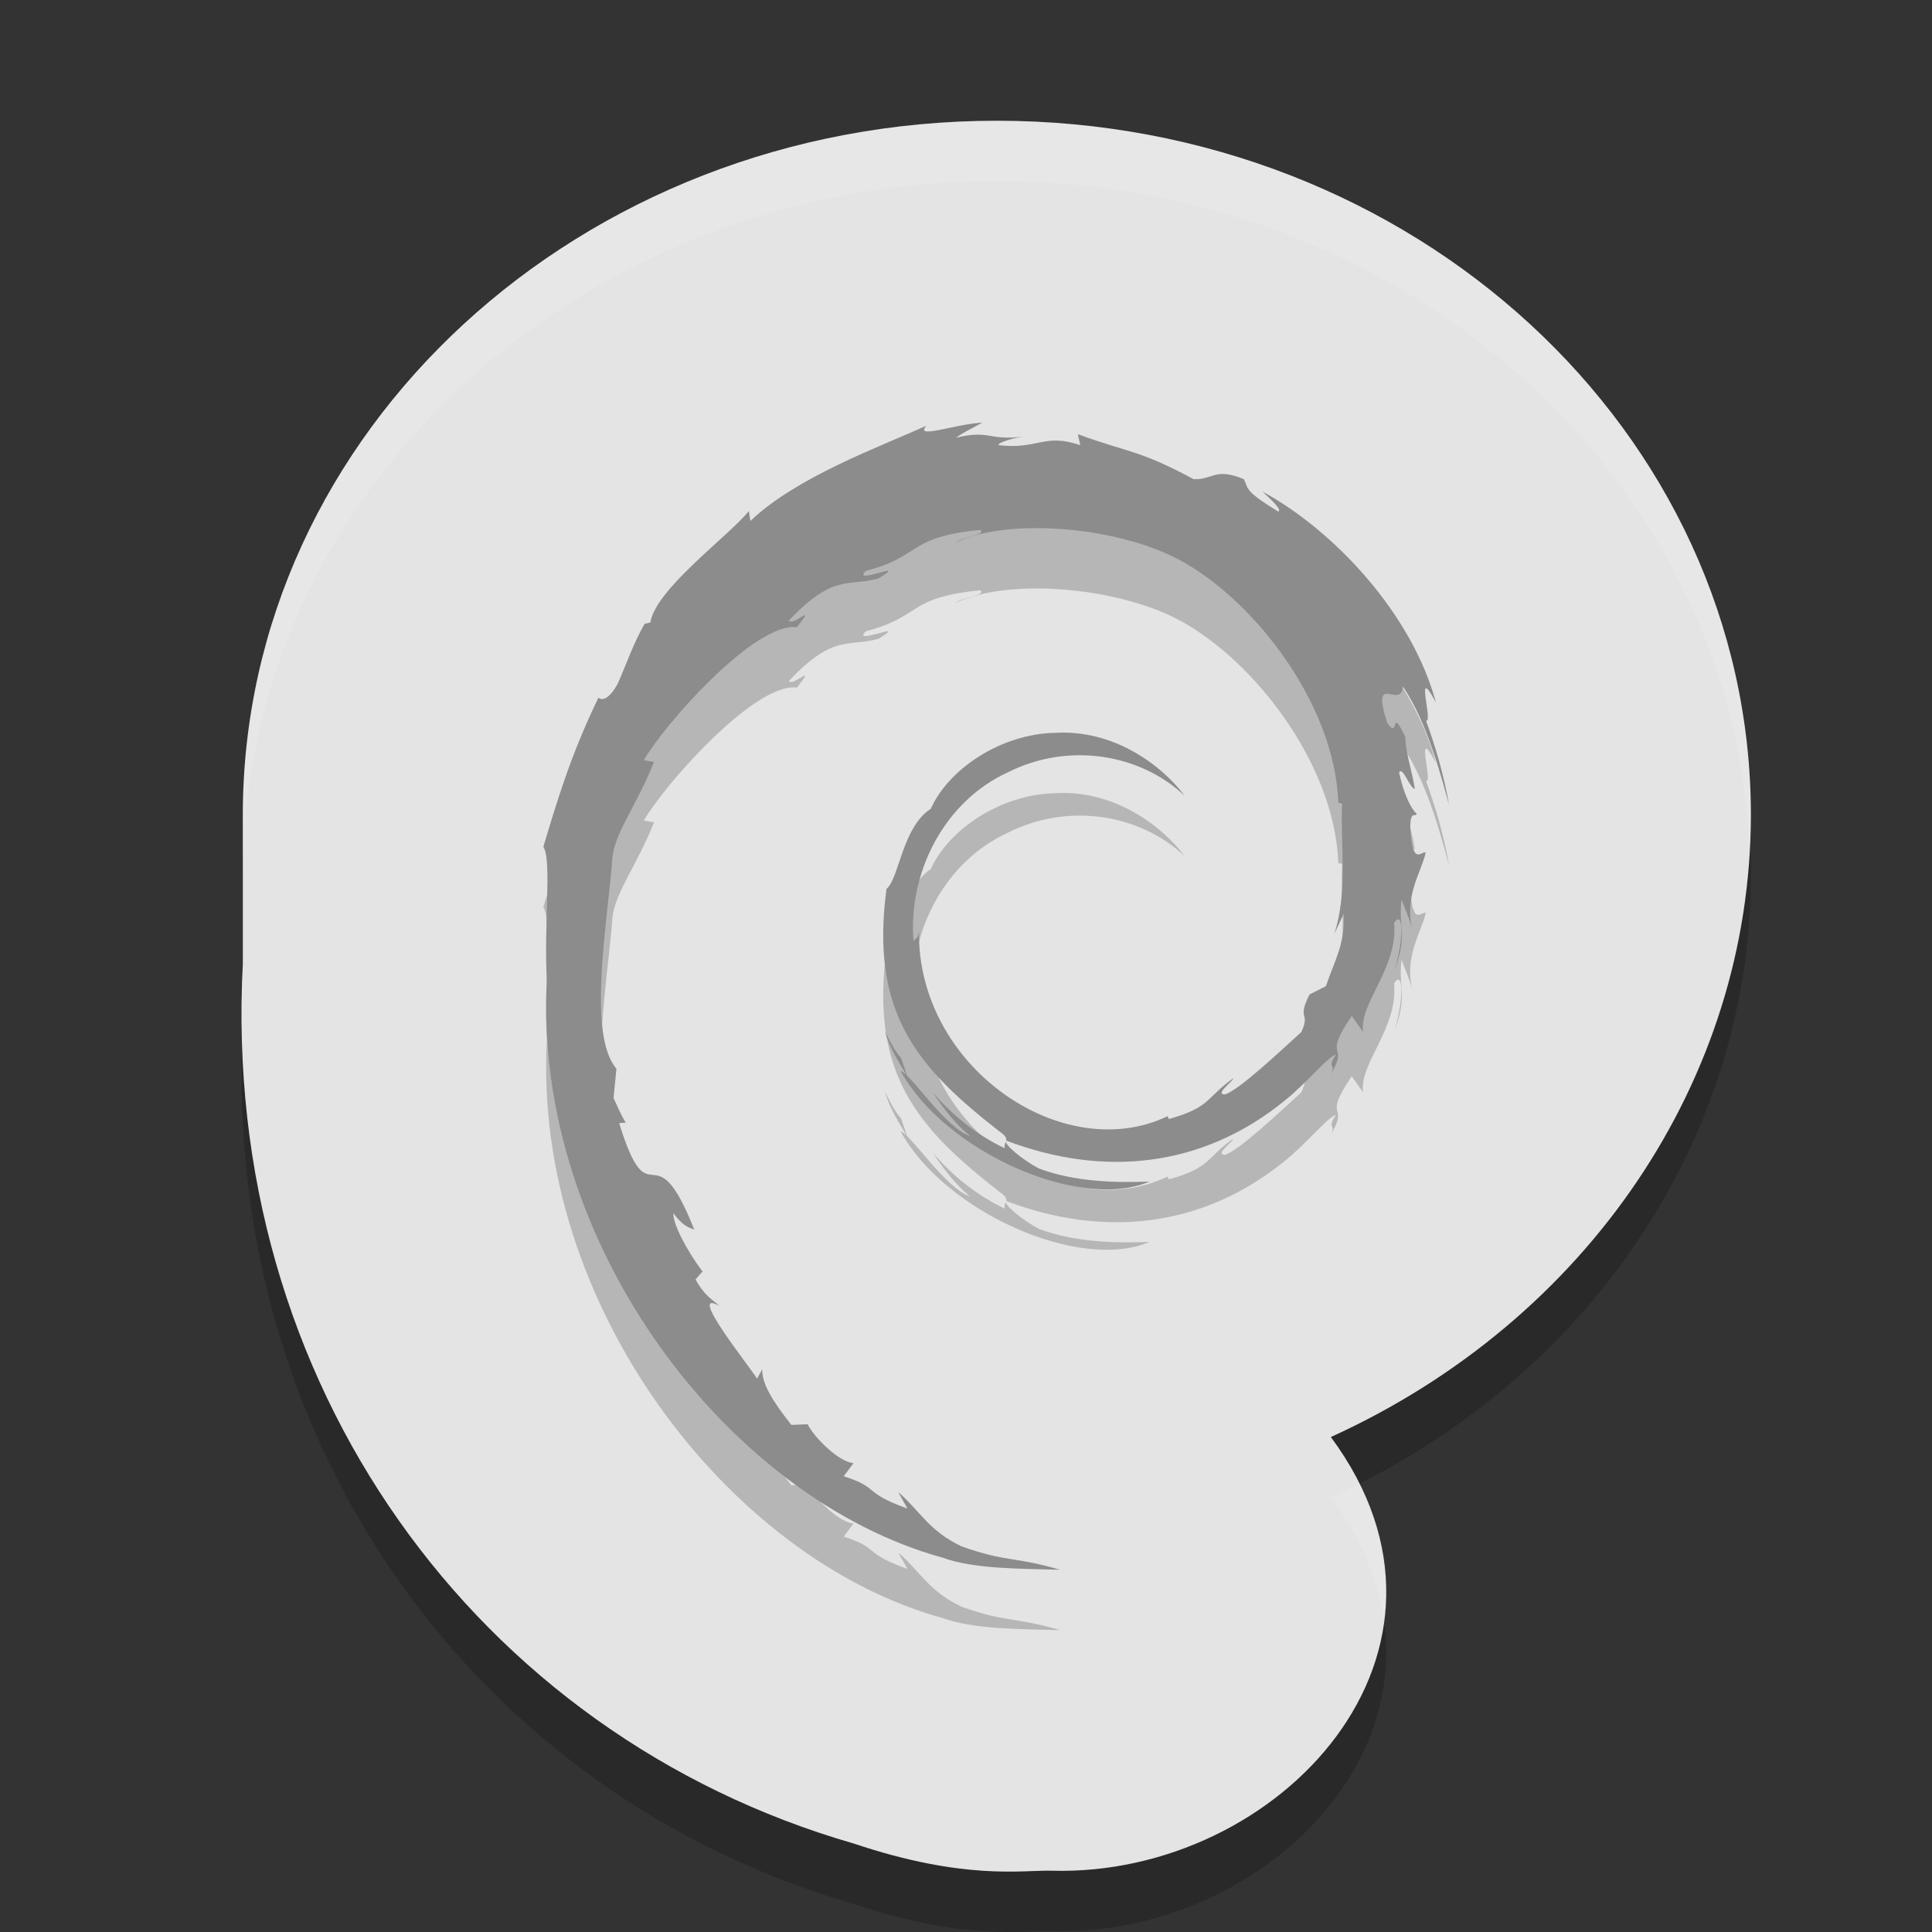 <svg xmlns="http://www.w3.org/2000/svg" width="32" height="32" version="1">
 <rect width="100%" height="100%" fill="#333333" stroke="none"/>
 <path style="opacity:0.2" d="m 16.511,3 c -6.898,0 -12.489,5.149 -12.489,11.5 v 2.473 C 3.657,23.904 7.889,29.732 14.144,31.536 c 1.843,0.617 2.793,0.435 3.278,0.449 3.77,0.104 7.25,-3.638 4.621,-7.183 C 26.301,22.865 28.997,18.872 29,14.5 29,8.149 23.408,3 16.511,3 Z"/>
 <path style="fill:#e4e4e4" d="m 16.511,2 c -6.898,0 -12.489,5.149 -12.489,11.5 v 2.473 C 3.657,22.904 7.889,28.732 14.144,30.536 c 1.843,0.617 2.793,0.435 3.278,0.449 3.77,0.104 7.25,-3.638 4.621,-7.183 C 26.301,21.865 28.997,17.872 29,13.5 29,7.149 23.408,2 16.511,2 Z"/>
 <path style="opacity:0.2" d="m 14.925,18.524 c -0.119,-0.131 -0.188,-0.287 -0.267,-0.444 0.075,0.275 0.229,0.511 0.372,0.752 l -0.105,-0.307 m 3.31e-4,6.38e-4 c -0.118,-0.131 -0.188,-0.288 -0.267,-0.444 0.075,0.275 0.229,0.511 0.372,0.752 l -0.105,-0.308 m 7.332,-2.393 c 0.019,0.513 -0.147,0.762 -0.297,1.202 l -0.27,0.136 c -0.22,0.436 0.022,0.277 -0.136,0.623 -0.344,0.311 -1.044,0.974 -1.268,1.034 -0.164,-0.004 0.111,-0.196 0.147,-0.272 -0.461,0.322 -0.37,0.483 -1.074,0.679 l -0.02,-0.047 c -1.737,0.832 -4.15,-0.816 -4.118,-3.065 -0.018,0.143 -0.053,0.107 -0.091,0.164 -0.09,-1.157 0.525,-2.319 1.562,-2.794 1.014,-0.511 2.203,-0.301 2.929,0.388 -0.399,-0.532 -1.193,-1.096 -2.133,-1.043 -0.922,0.015 -1.785,0.611 -2.072,1.259 -0.472,0.302 -0.527,1.166 -0.733,1.325 -0.277,2.071 0.521,2.966 1.87,4.018 0.212,0.146 0.06,0.168 0.088,0.279 -0.448,-0.213 -0.859,-0.536 -1.196,-0.931 0.179,0.267 0.373,0.526 0.623,0.73 -0.423,-0.145 -0.988,-1.043 -1.152,-1.079 0.729,1.328 2.956,2.329 4.123,1.832 -0.54,0.02 -1.226,0.011 -1.832,-0.217 -0.255,-0.133 -0.601,-0.41 -0.539,-0.461 1.592,0.605 3.237,0.458 4.614,-0.666 0.351,-0.278 0.734,-0.751 0.844,-0.757 -0.167,0.255 0.029,0.123 -0.099,0.348 0.349,-0.573 -0.152,-0.233 0.361,-0.99 l 0.189,0.265 c -0.071,-0.476 0.581,-1.054 0.514,-1.806 0.149,-0.23 0.167,0.248 0.008,0.777 0.22,-0.587 0.058,-0.682 0.114,-1.166 0.061,0.163 0.141,0.336 0.182,0.508 -0.143,-0.568 0.147,-0.956 0.219,-1.286 -0.071,-0.032 -0.221,0.251 -0.256,-0.419 0.005,-0.291 0.08,-0.153 0.108,-0.224 -0.056,-0.033 -0.203,-0.256 -0.293,-0.684 0.064,-0.101 0.173,0.261 0.262,0.275 -0.057,-0.34 -0.155,-0.6 -0.159,-0.861 -0.259,-0.55 -0.092,0.073 -0.301,-0.236 -0.275,-0.873 0.228,-0.203 0.262,-0.599 0.417,0.614 0.654,1.567 0.764,1.962 -0.083,-0.481 -0.218,-0.947 -0.382,-1.398 0.127,0.055 -0.204,-0.99 0.165,-0.298 C 23.387,11.164 22.097,9.787 20.909,9.141 21.055,9.276 21.238,9.446 21.173,9.473 20.582,9.115 20.685,9.087 20.601,8.936 20.119,8.737 20.088,8.952 19.769,8.936 18.862,8.447 18.688,8.499 17.854,8.192 l 0.038,0.181 c -0.601,-0.204 -0.7,0.077 -1.349,4.248e-4 -0.039,-0.031 0.208,-0.114 0.412,-0.144 -0.581,0.078 -0.554,-0.117 -1.122,0.021 0.14,-0.1 0.288,-0.166 0.438,-0.251 -0.474,0.029 -1.131,0.281 -0.928,0.052 -0.773,0.351 -2.145,0.844 -2.915,1.578 L 12.403,9.465 C 12.05,9.896 10.864,10.753 10.77,11.312 l -0.094,0.022 C 10.492,11.65 10.373,12.009 10.227,12.334 9.988,12.75 9.876,12.494 9.91,12.56 9.437,13.534 9.202,14.353 9,15.025 c 0.144,0.22 0.004,1.323 0.058,2.205 -0.237,4.36 3.006,8.592 6.551,9.569 0.52,0.19 1.292,0.183 1.949,0.201 -0.775,-0.226 -0.875,-0.119 -1.631,-0.387 -0.545,-0.261 -0.664,-0.56 -1.05,-0.901 l 0.153,0.275 c -0.757,-0.273 -0.44,-0.337 -1.056,-0.536 l 0.163,-0.217 c -0.244,-0.019 -0.649,-0.421 -0.76,-0.644 l -0.269,0.011 c -0.322,-0.404 -0.494,-0.697 -0.482,-0.923 l -0.087,0.157 c -0.098,-0.172 -1.187,-1.519 -0.622,-1.205 -0.105,-0.097 -0.244,-0.159 -0.396,-0.438 l 0.115,-0.133 c -0.271,-0.356 -0.5,-0.812 -0.482,-0.964 0.145,0.199 0.245,0.236 0.345,0.271 -0.686,-1.732 -0.725,-0.095 -1.244,-1.763 l 0.11,-0.009 c -0.084,-0.13 -0.136,-0.269 -0.203,-0.407 l 0.048,-0.485 c -0.494,-0.581 -0.138,-2.472 -0.066,-3.508 0.049,-0.421 0.412,-0.871 0.688,-1.574 l -0.168,-0.029 c 0.322,-0.57 1.835,-2.292 2.537,-2.203 0.34,-0.434 -0.068,-0.002 -0.134,-0.111 0.746,-0.786 0.981,-0.555 1.484,-0.697 0.543,-0.328 -0.466,0.128 -0.209,-0.125 0.939,-0.244 0.665,-0.555 1.89,-0.678 0.129,0.075 -0.3,0.115 -0.407,0.212 0.782,-0.39 2.475,-0.301 3.575,0.216 1.275,0.607 2.709,2.401 2.766,4.089 l 0.064,0.018 c -0.033,0.671 0.101,1.447 -0.131,2.16 l 0.157,-0.338"/>
 <path style="fill:#8c8c8c" d="m 14.925,17.524 c -0.119,-0.131 -0.188,-0.287 -0.267,-0.444 0.075,0.275 0.229,0.511 0.372,0.752 l -0.105,-0.307 m 3.31e-4,6.38e-4 c -0.118,-0.131 -0.188,-0.288 -0.267,-0.444 0.075,0.275 0.229,0.511 0.372,0.752 l -0.105,-0.308 m 7.332,-2.393 c 0.019,0.513 -0.147,0.762 -0.297,1.202 l -0.27,0.136 c -0.22,0.436 0.022,0.277 -0.136,0.623 -0.344,0.311 -1.044,0.974 -1.268,1.034 -0.164,-0.004 0.111,-0.196 0.147,-0.272 -0.461,0.322 -0.37,0.483 -1.074,0.679 l -0.02,-0.047 c -1.737,0.832 -4.15,-0.816 -4.118,-3.065 -0.018,0.143 -0.053,0.107 -0.091,0.164 -0.09,-1.157 0.525,-2.319 1.562,-2.794 1.014,-0.511 2.203,-0.301 2.929,0.388 -0.399,-0.532 -1.193,-1.096 -2.133,-1.043 -0.922,0.015 -1.785,0.611 -2.072,1.259 -0.472,0.302 -0.527,1.166 -0.733,1.325 -0.277,2.071 0.521,2.966 1.87,4.018 0.212,0.146 0.06,0.168 0.088,0.279 -0.448,-0.213 -0.859,-0.536 -1.196,-0.931 0.179,0.267 0.373,0.526 0.623,0.73 -0.423,-0.145 -0.988,-1.043 -1.152,-1.079 0.729,1.328 2.956,2.329 4.123,1.832 -0.54,0.02 -1.226,0.011 -1.832,-0.217 -0.255,-0.133 -0.601,-0.41 -0.539,-0.461 1.592,0.605 3.237,0.458 4.614,-0.666 0.351,-0.278 0.734,-0.751 0.844,-0.757 -0.167,0.255 0.029,0.123 -0.099,0.348 0.349,-0.573 -0.152,-0.233 0.361,-0.99 l 0.189,0.265 c -0.071,-0.476 0.581,-1.054 0.514,-1.806 0.149,-0.23 0.167,0.248 0.008,0.777 0.22,-0.587 0.058,-0.682 0.114,-1.166 0.061,0.163 0.141,0.336 0.182,0.508 -0.143,-0.568 0.147,-0.956 0.219,-1.286 -0.071,-0.032 -0.221,0.251 -0.256,-0.419 0.005,-0.291 0.08,-0.153 0.108,-0.224 -0.056,-0.033 -0.203,-0.256 -0.293,-0.684 0.064,-0.101 0.173,0.261 0.262,0.275 -0.057,-0.34 -0.155,-0.6 -0.159,-0.861 -0.259,-0.55 -0.092,0.073 -0.301,-0.236 -0.275,-0.873 0.228,-0.203 0.262,-0.599 0.417,0.614 0.654,1.567 0.764,1.962 -0.083,-0.481 -0.218,-0.947 -0.382,-1.398 0.127,0.055 -0.204,-0.99 0.165,-0.298 C 23.387,10.164 22.097,8.787 20.909,8.141 21.055,8.276 21.238,8.446 21.173,8.473 20.582,8.115 20.685,8.087 20.601,7.936 20.119,7.737 20.088,7.952 19.769,7.936 18.862,7.447 18.688,7.499 17.854,7.192 l 0.038,0.181 c -0.601,-0.204 -0.7,0.077 -1.349,4.248e-4 -0.039,-0.031 0.208,-0.114 0.412,-0.144 -0.581,0.078 -0.554,-0.117 -1.122,0.021 0.14,-0.1 0.288,-0.166 0.438,-0.251 -0.474,0.029 -1.131,0.281 -0.928,0.052 -0.773,0.351 -2.145,0.844 -2.915,1.578 l -0.024,-0.165 c -0.353,0.431 -1.539,1.287 -1.633,1.846 l -0.094,0.022 C 10.492,10.65 10.373,11.009 10.227,11.334 9.988,11.75 9.876,11.494 9.91,11.56 9.437,12.534 9.202,13.353 9,14.025 c 0.144,0.22 0.004,1.323 0.058,2.205 -0.237,4.36 3.006,8.592 6.551,9.569 0.52,0.19 1.292,0.183 1.949,0.201 -0.775,-0.226 -0.875,-0.119 -1.631,-0.387 -0.545,-0.261 -0.664,-0.56 -1.05,-0.901 l 0.153,0.275 c -0.757,-0.273 -0.44,-0.337 -1.056,-0.536 l 0.163,-0.217 c -0.244,-0.019 -0.649,-0.421 -0.76,-0.644 l -0.269,0.011 c -0.322,-0.404 -0.494,-0.697 -0.482,-0.923 l -0.087,0.157 c -0.098,-0.172 -1.187,-1.519 -0.622,-1.205 -0.105,-0.097 -0.244,-0.159 -0.396,-0.438 l 0.115,-0.133 c -0.271,-0.356 -0.5,-0.812 -0.482,-0.964 0.145,0.199 0.245,0.236 0.345,0.271 -0.686,-1.732 -0.725,-0.095 -1.244,-1.763 l 0.11,-0.009 c -0.084,-0.13 -0.136,-0.269 -0.203,-0.407 l 0.048,-0.485 c -0.494,-0.581 -0.138,-2.472 -0.066,-3.508 0.049,-0.421 0.412,-0.871 0.688,-1.574 l -0.168,-0.029 c 0.322,-0.57 1.835,-2.292 2.537,-2.203 0.34,-0.434 -0.068,-0.002 -0.134,-0.111 0.746,-0.786 0.981,-0.555 1.484,-0.697 0.543,-0.328 -0.466,0.128 -0.209,-0.125 0.939,-0.244 0.665,-0.555 1.89,-0.678 0.129,0.075 -0.3,0.115 -0.407,0.212 0.782,-0.39 2.475,-0.301 3.575,0.216 1.275,0.607 2.709,2.401 2.766,4.089 l 0.064,0.018 c -0.033,0.671 0.101,1.447 -0.131,2.16 l 0.157,-0.338"/>
 <path style="opacity:0.1;fill:#ffffff" d="M 16.512 2 C 9.614 2 4.021 7.149 4.021 13.5 L 4.021 14.5 C 4.021 8.149 9.614 3 16.512 3 C 23.258 3 28.739 7.929 28.977 14.088 C 28.988 13.892 29 13.697 29 13.5 C 29 7.149 23.409 2 16.512 2 z M 4.021 15.973 C 3.996 16.456 3.997 16.931 4.016 17.402 C 4.019 17.258 4.014 17.118 4.021 16.973 L 4.021 15.973 z M 22.512 24.57 C 22.356 24.649 22.203 24.73 22.043 24.803 C 22.548 25.484 22.824 26.171 22.92 26.838 C 23.013 26.114 22.9 25.345 22.512 24.57 z"/>
</svg>
